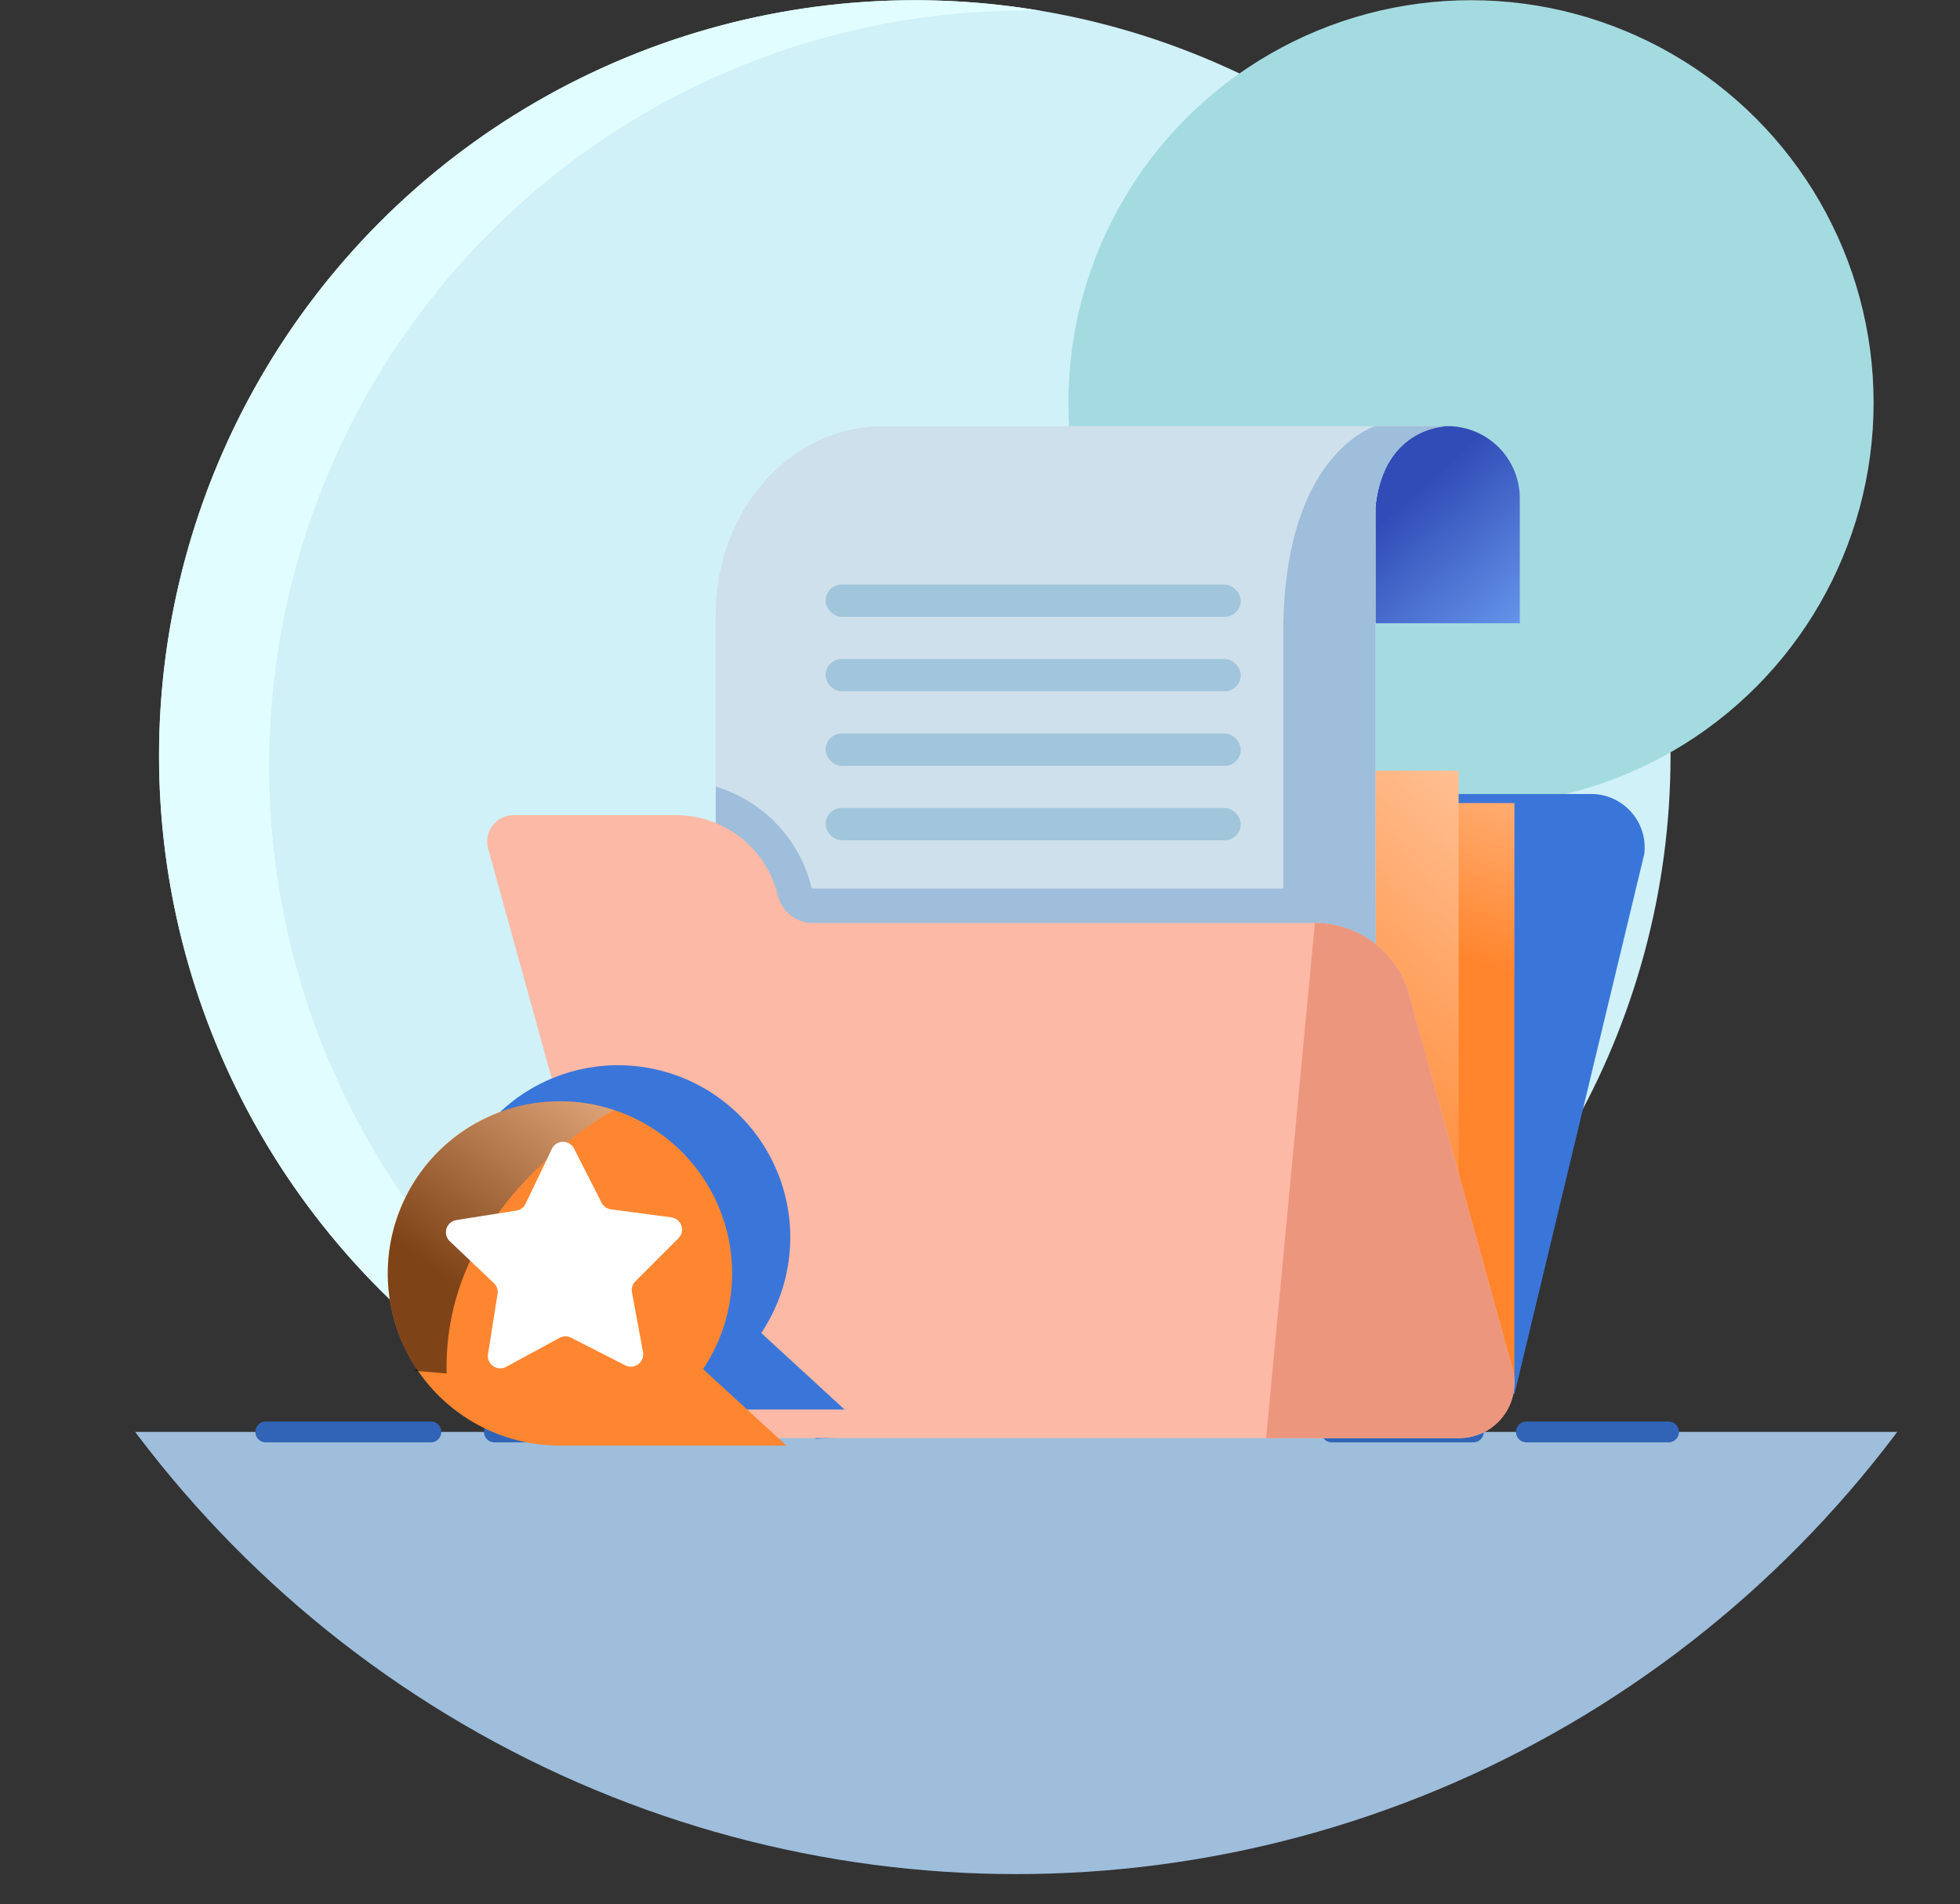 <svg xmlns="http://www.w3.org/2000/svg" xmlns:xlink="http://www.w3.org/1999/xlink" viewBox="0 0 229.425 222.953"><rect x="0" y="0" width="229.425" height="222.953" fill="#333333" stroke="none"/><defs><style>.cls-1,.cls-8{fill:none;}.cls-2{isolation:isolate;}.cls-3{clip-path:url(#clip-path);}.cls-4{fill:#cff1f7;}.cls-5{fill:#e2fdff;}.cls-6{fill:#a4dbe0;}.cls-7{fill:#9ebedb;}.cls-8{stroke:#3164b7;stroke-linecap:round;stroke-linejoin:round;stroke-width:2.446px;}.cls-9{fill:#3a76d9;}.cls-10{fill:url(#linear-gradient);}.cls-11{fill:url(#linear-gradient-2);}.cls-12{fill:url(#linear-gradient-3);}.cls-13{fill:#cee0eb;}.cls-14{fill:#a1c5db;}.cls-15{fill:#fcb9a6;}.cls-16{fill:#ed967e;}.cls-17{fill:#ff8630;}.cls-18{opacity:0.5;mix-blend-mode:screen;fill:url(#White_Black);}.cls-19{fill:#fff;}</style><clipPath id="clip-path" transform="translate(-10.517 -42.434)"><ellipse class="cls-1" cx="129.47" cy="130.921" rx="129.47" ry="130.921"/></clipPath><linearGradient id="linear-gradient" x1="152.226" y1="76.714" x2="143.436" y2="103.493" gradientUnits="userSpaceOnUse"><stop offset="0" stop-color="#ffbe8f"/><stop offset="1" stop-color="#ff842b"/></linearGradient><linearGradient id="linear-gradient-2" x1="174" y1="73.582" x2="133.541" y2="118.784" gradientUnits="userSpaceOnUse"><stop offset="0" stop-color="#ffd2b3"/><stop offset="1" stop-color="#ff842b"/></linearGradient><linearGradient id="linear-gradient-3" x1="164.56" y1="58.593" x2="178.634" y2="74.26" gradientUnits="userSpaceOnUse"><stop offset="0" stop-color="#314cb7"/><stop offset="1" stop-color="#689aed"/></linearGradient><linearGradient id="White_Black" x1="79.082" y1="161.431" x2="57.113" y2="191.208" gradientTransform="translate(4.348)" gradientUnits="userSpaceOnUse"><stop offset="0" stop-color="#fff"/><stop offset="1"/></linearGradient></defs><title>资源 4</title><g class="cls-2"><g id="图层_2" data-name="图层 2"><g id="Layer_1" data-name="Layer 1"><g class="cls-3"><circle class="cls-4" cx="107.08" cy="88.487" r="88.463"/><path class="cls-5" d="M47.96,164.027A88.477,88.477,0,0,1,132.354,43.699,88.465,88.465,0,1,0,115.723,219.37,88.405,88.405,0,0,1,47.96,164.027Z" transform="translate(-10.517 -42.434)"/><circle class="cls-6" cx="172.187" cy="47.149" r="47.125"/><rect class="cls-7" y="167.642" width="229.425" height="55.31"/><line class="cls-8" x1="31.11" y1="167.642" x2="50.432" y2="167.642"/><line class="cls-8" x1="57.873" y1="167.642" x2="69.758" y2="167.642"/><line class="cls-8" x1="155.887" y1="167.642" x2="172.459" y2="167.642"/><line class="cls-8" x1="178.672" y1="167.642" x2="195.307" y2="167.642"/><path class="cls-9" d="M187.785,205.66l-81.811,5.229,8.219-69.961a6.271,6.271,0,0,1,6.228-5.539h76.341a6.271,6.271,0,0,1,6.228,7.002Z" transform="translate(-10.517 -42.434)"/><rect class="cls-10" x="93.728" y="94.016" width="83.54" height="67.32"/><rect class="cls-11" x="87.199" y="90.232" width="83.54" height="67.32"/><path class="cls-12" d="M169.448,49.89h0a8.449,8.449,0,0,1,8.449,8.449v14.628a0,0,0,0,1,0,0H160.999a0,0,0,0,1,0,0v-14.628A8.449,8.449,0,0,1,169.448,49.89Z"/><path class="cls-13" d="M179.958,92.329c-.089,0-7.475.024-8.442,9.49V198.015H94.294V114.35c0-12.168,8.765-22.021,19.594-22.021Z" transform="translate(-10.517 -42.434)"/><rect class="cls-14" x="96.638" y="85.873" width="48.596" height="3.784" rx="1.892" ry="1.892"/><rect class="cls-14" x="96.638" y="77.154" width="48.596" height="3.784" rx="1.892" ry="1.892"/><rect class="cls-14" x="96.638" y="68.435" width="48.596" height="3.784" rx="1.892" ry="1.892"/><rect class="cls-14" x="96.638" y="94.592" width="48.596" height="3.784" rx="1.892" ry="1.892"/><rect class="cls-14" x="96.638" y="107.67" width="48.596" height="3.784" rx="1.892" ry="1.892"/><path class="cls-7" d="M179.961,92.325c-.094,0-7.479.031-8.445,9.498V156.736H160.73V116.529c0-21.117,10.786-24.204,10.786-24.204Z" transform="translate(-10.517 -42.434)"/><path class="cls-7" d="M171.516,148.192V198.015H94.294V134.524a16.354,16.354,0,0,1,11.071,11.297l.145.524a.157.157,0,0,0,.153.113h58.765A15.375,15.375,0,0,1,171.516,148.192Z" transform="translate(-10.517 -42.434)"/><path class="cls-15" d="M181.313,210.795H98.043a14.855,14.855,0,0,1-14.32-10.902l-16.062-58.112a3.08,3.08,0,0,1,2.967-3.911H89.633a12.29,12.29,0,0,1,11.845,9.023l.145.524a4.195,4.195,0,0,0,4.04,3.072h58.765a11.446,11.446,0,0,1,11.031,8.394l12.087,43.719A6.465,6.465,0,0,1,181.313,210.795Z" transform="translate(-10.517 -42.434)"/><path class="cls-16" d="M181.313,210.795h-22.593l5.709-60.305a11.446,11.446,0,0,1,11.031,8.394l12.087,43.719A6.465,6.465,0,0,1,181.313,210.795Z" transform="translate(-10.517 -42.434)"/><path class="cls-9" d="M62.714,187.303a20.154,20.154,0,0,0,20.153,20.153h26.512l-9.529-8.755-.226-.204a20.154,20.154,0,1,0-36.911-11.194Z" transform="translate(-10.517 -42.434)"/><path class="cls-17" d="M55.905,191.525a20.154,20.154,0,0,0,20.153,20.153h26.512l-9.529-8.755-.226-.204a20.154,20.154,0,1,0-36.911-11.194Z" transform="translate(-10.517 -42.434)"/><path class="cls-18" d="M82.374,172.382c-5.275,3.115-20.024,13.396-19.573,30.852l-3.728-.312.226-.204a20.161,20.161,0,0,1,23.075-30.337Z" transform="translate(-10.517 -42.434)"/><path class="cls-19" d="M82.037,184.02l7.057.935a1.446,1.446,0,0,1,.832,2.456l-5.035,5.033a1.446,1.446,0,0,0-.4,1.285l1.292,7.001a1.446,1.446,0,0,1-2.078,1.55l-6.343-3.233a1.446,1.446,0,0,0-1.345.017L69.759,202.456a1.446,1.446,0,0,1-2.117-1.497l1.115-7.031a1.446,1.446,0,0,0-.432-1.274l-5.16-4.904a1.446,1.446,0,0,1,.77-2.476l7.031-1.113a1.446,1.446,0,0,0,1.078-.805l3.07-6.423A1.446,1.446,0,0,1,77.707,176.9l3.231,6.343A1.446,1.446,0,0,0,82.037,184.02Z" transform="translate(-10.517 -42.434)"/></g></g></g></g></svg>